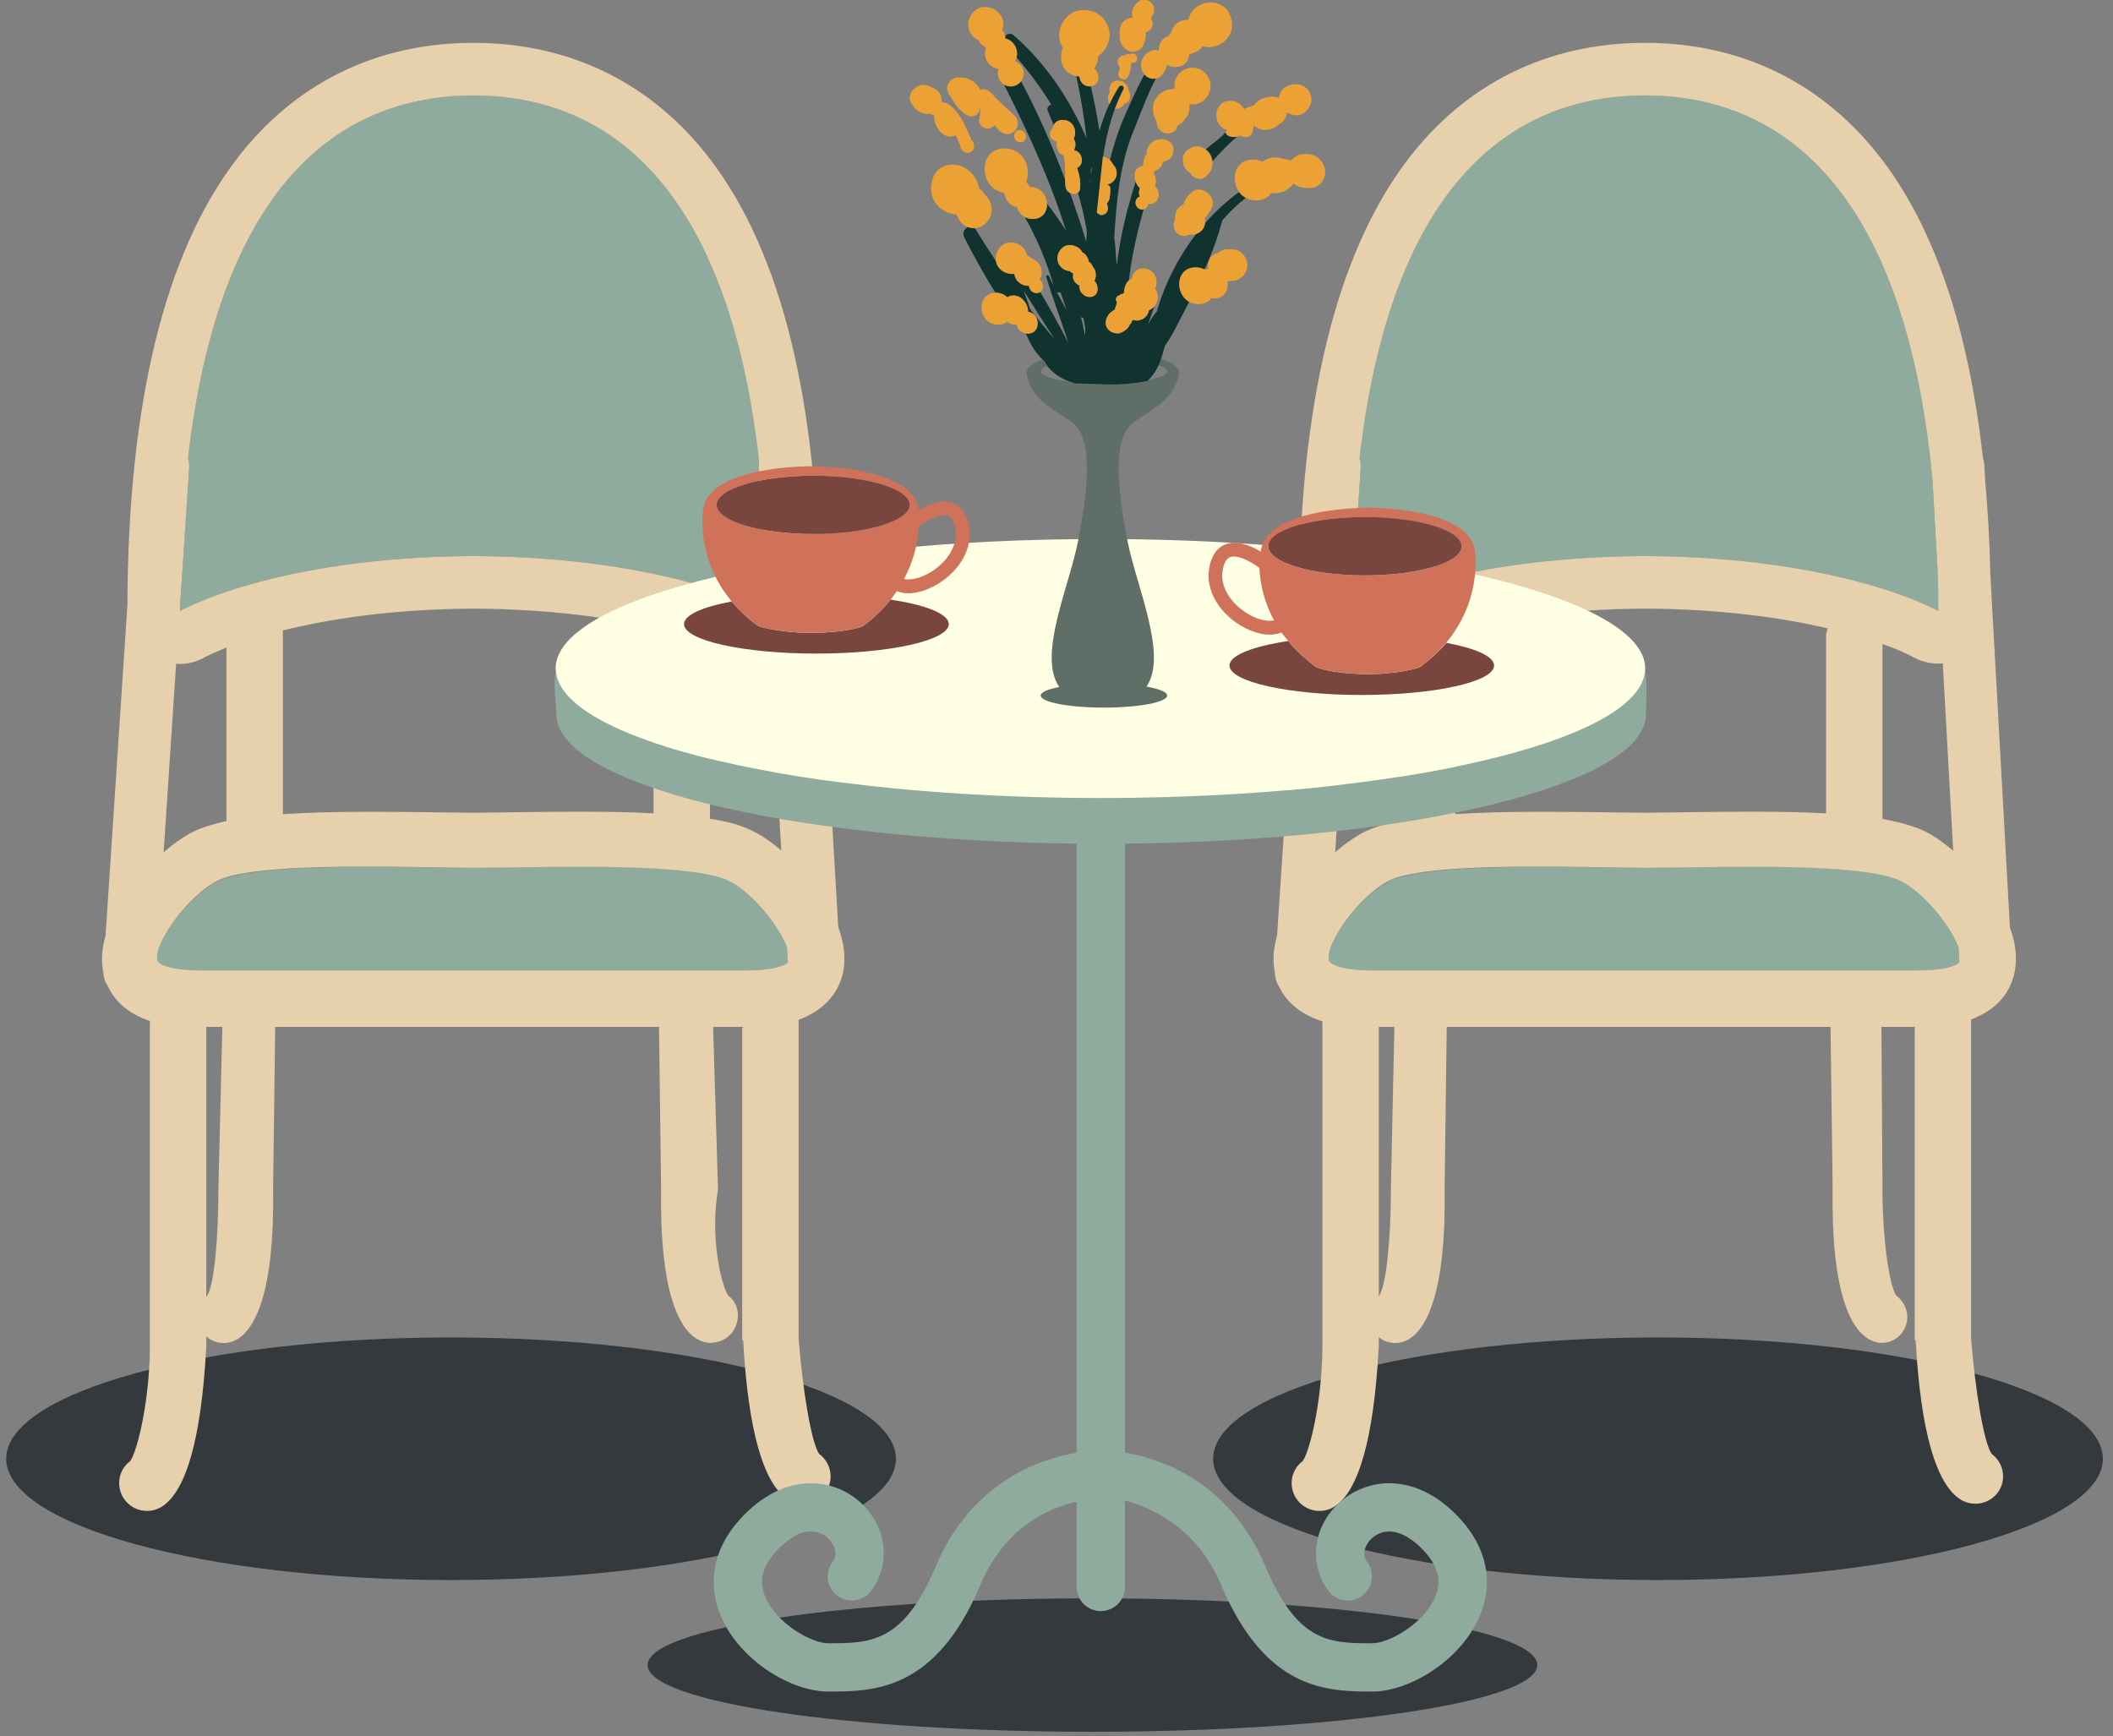 <?xml version="1.0" encoding="UTF-8" standalone="no"?>
<!-- Created with Inkscape (http://www.inkscape.org/) -->

<svg
   xmlns:dc="http://purl.org/dc/elements/1.1/"
   xmlns:cc="http://creativecommons.org/ns#"
   xmlns:rdf="http://www.w3.org/1999/02/22-rdf-syntax-ns#"
   xmlns:svg="http://www.w3.org/2000/svg"
   xmlns="http://www.w3.org/2000/svg"
   xmlns:sodipodi="http://sodipodi.sourceforge.net/DTD/sodipodi-0.dtd"
   xmlns:inkscape="http://www.inkscape.org/namespaces/inkscape"
   width="185mm"
   height="152mm"
   viewBox="0 0 655.512 538.582"
   id="svg10584"
   version="1.1"
   inkscape:version="0.91 r"
   sodipodi:docname="obj-zone-static.svg">
  <rect x="0" y="0" width="655.512" height="538.582" fill="#808080" stroke="none"/>
  <defs
     id="defs10586" />
  <sodipodi:namedview
     id="base"
     pagecolor="#ffffff"
     bordercolor="#666666"
     borderopacity="1.0"
     inkscape:pageopacity="0.0"
     inkscape:pageshadow="2"
     inkscape:zoom="0.7"
     inkscape:cx="556.32864"
     inkscape:cy="427.49087"
     inkscape:document-units="px"
     inkscape:current-layer="layer1"
     showgrid="false"
     inkscape:showpageshadow="false"
     inkscape:window-width="1366"
     inkscape:window-height="744"
     inkscape:window-x="0"
     inkscape:window-y="24"
     inkscape:window-maximized="1" />
  <g
     inkscape:label="Layer 1"
     inkscape:groupmode="layer"
     id="layer1"
     transform="translate(0,-513.78)">
    <path
       d="m 277.932,966.335 c 0,20.784 -61.785,37.631 -138.005,37.631 -76.219,0 -138.004,-16.847 -138.004,-37.631 0,-20.784 61.785,-37.631 138.004,-37.631 76.22,0 138.005,16.848 138.005,37.631"
       style="fill:#34393e;fill-opacity:1;fill-rule:nonzero;stroke:none"
       id="path5096"
       inkscape:connector-curvature="0" />
    <path
       d="m 652.363,966.335 c 0,20.784 -61.785,37.631 -138.005,37.631 -76.219,0 -138.004,-16.847 -138.004,-37.631 0,-20.784 61.785,-37.631 138.004,-37.631 76.22,0 138.005,16.848 138.005,37.631"
       style="fill:#34393e;fill-opacity:1;fill-rule:nonzero;stroke:none"
       id="path5100"
       inkscape:connector-curvature="0" />
    <path
       d="m 476.915,1030.337 c 0,11.431 -61.785,20.7 -138.005,20.7 -76.219,0 -138.004,-9.269 -138.004,-20.7 0,-11.434 61.785,-20.7 138.004,-20.7 76.22,0 138.005,9.266 138.005,20.7"
       style="fill:#34393e;fill-opacity:1;fill-rule:nonzero;stroke:none"
       id="path5104"
       inkscape:connector-curvature="0" />
    <path
       d="m 58.689,658.848 -2.873,43.453 c 0,0.352 -0.008,0.698 -0.008,1.052 0,0 29.099,-16.719 91.04,-17.069 61.94,0.35 91.039,17.069 91.039,17.069 0,-0.821 -0.011,-1.619 -0.015,-2.431 l -2.473,-42.133 c -0.035,-0.608 0.009,-1.201 0.101,-1.778 -10.469,-93.566 -53.459,-113.635 -88.653,-113.635 -35.055,0 -77.843,19.914 -88.526,112.531 0.286,0.927 0.432,1.914 0.366,2.94"
       style="fill:#8fab9d;fill-opacity:1;fill-rule:nonzero;stroke:none"
       id="path5108"
       inkscape:connector-curvature="0" />
    <path
       d="m 244.434,812.339 -0.305,-4.989 c -2.57,-6.699 -10.734,-16.834 -18.082,-20.44 -8.765,-4.304 -36.883,-4.254 -46.123,-4.254 -7.053,0 -14.169,0.125 -21.051,0.219 -4.133,0.056 -8.146,0.122 -11.954,0.155 -3.692,-0.03 -7.429,-0.071 -11.273,-0.121 -6.674,-0.086 -13.682,-0.172 -20.628,-0.172 -9.505,0 -38.436,10e-4 -47.368,4.388 -9.326,4.577 -20.018,19.42 -18.835,24.514 0.339,1.461 4.426,3.228 14.29,3.228 l 167.485,0 c 8.335,0 12.534,-1.155 13.842,-2.526"
       style="fill:#8fab9d;fill-opacity:1;fill-rule:nonzero;stroke:none"
       id="path5112"
       inkscape:connector-curvature="0" />
    <path
       d="m 67.749,882.871 c 0,14.242 -1.198,29.343 -3.462,32.836 -0.203,0.147 -0.287,0.328 -0.287,0.491 l 0,-83.832 4.98,0 -1.23,50.269 0,0.236 z m -12.019,-163.105 c 2.81,0 5.541,-0.74 8.07,-2.236 0.376,-0.199 2.699,-1.316 6.449,-2.85 l 0,53.795 c -3.75,0.874 -7.508,1.958 -10.211,3.285 -2.817,1.384 -6.019,3.606 -9.274,6.404 l 3.882,-58.468 c 0.356,0.024 0.729,0.07 1.084,0.07 M 220.249,713.485 c 6.25,2.246 9.47,3.958 9.555,4.008 2.516,1.446 5.301,2.169 8.105,2.169 0.361,0 0.71,-0.045 1.07,-0.071 l 3.397,58.013 c -3.078,-2.591 -6.075,-4.647 -8.741,-5.955 -3.349,-1.645 -7.136,-2.914 -13.386,-3.857 l 0,-54.305 z m -40.474,52.106 c -7.169,0 -14.273,0.099 -21.211,0.194 -4.101,0.055 -8.045,0.11 -11.682,0.141 -3.527,-0.03 -7.218,-0.075 -11.033,-0.125 -6.747,-0.089 -13.697,-0.177 -20.719,-0.177 -10.936,0 -19.881,0.237 -27.381,0.745 l 0,-57 c 13.75,-3.41 33.258,-6.621 59.221,-6.776 24.276,0.145 42.818,2.935 56.304,6.064 -0.186,0.701 -0.525,1.425 -0.525,2.184 l 0,55.264 c -6.25,-0.346 -14.051,-0.512 -22.974,-0.512 m -32.925,-222.215 c 35.193,0 78.183,20.069 88.651,113.635 -0.092,0.576 -0.136,1.17 -0.1,1.778 l 2.471,42.133 c 0.004,0.812 0.015,1.611 0.015,2.433 0,0 -29.099,-16.72 -91.037,-17.07 -61.943,0.35 -91.041,17.07 -91.041,17.07 0,-0.355 0.007,-0.7 0.007,-1.054 l 2.873,-43.453 c 0.066,-1.026 -0.08,-2.013 -0.365,-2.94 10.682,-92.617 53.471,-112.531 88.526,-112.531 M 63.106,814.866 c -9.865,0 -13.951,-1.766 -14.29,-3.226 -1.183,-5.095 9.509,-20.14 18.834,-24.718 8.932,-4.386 37.864,-4.285 47.369,-4.285 6.945,0 13.954,0.141 20.626,0.228 3.845,0.05 7.581,0.124 11.274,0.152 3.806,-0.031 7.82,-0.072 11.954,-0.129 6.883,-0.095 13.999,-0.186 21.051,-0.186 9.239,0 37.358,0.002 46.123,4.308 7.349,3.606 15.512,13.844 18.082,20.543 l 0.305,4.786 c -1.309,1.37 -5.509,2.527 -13.844,2.527 l -167.484,0 z m 198.334,1.028 c 1.079,-4.64 0.434,-9.601 -1.391,-14.484 l -5.92,-101.379 c -0.395,-61.75 -11.684,-107.732 -33.649,-136.626 -18.071,-23.771 -43.531,-36.337 -73.638,-36.337 -30.108,0 -55.57,12.566 -73.643,36.337 -22.148,29.131 -33.465,75.62 -33.68,138.142 l -6.775,102.486 c -1.129,3.908 -1.458,7.819 -0.67,11.531 0.072,1.561 0.581,3.009 1.425,4.23 1.994,4.216 5.74,8.345 13.185,10.784 0,0.026 -0.186,0.052 -0.186,0.079 l 0,100.769 c 0,15.635 -3.604,31.997 -6.107,35.644 -3.534,2.594 -4.475,7.504 -2.164,11.325 1.609,2.66 4.479,4.131 7.376,4.131 1.509,0 3.059,-0.399 4.444,-1.238 7.679,-4.645 12.376,-21.183 13.914,-49.155 0.009,-0.156 0.037,-0.312 0.037,-0.47 l 0,-3.333 c 1.25,1.365 3.453,2.109 5.45,2.109 1.438,0 2.885,-0.414 4.205,-1.212 5.336,-3.228 11.582,-14.17 11.072,-46.779 l 0.651,-50.083 119.065,0 0.656,50.149 c -0.507,32.609 5.742,43.41 11.079,46.639 1.32,0.797 2.775,1.232 4.213,1.232 2.76,0 5.678,-1.375 7.209,-3.908 2.206,-3.646 1.667,-8.318 -1.71,-10.785 -2.264,-3.494 -5.64,-18.58 -3.14,-32.822 l 0,-0.236 -1.512,-50.269 9.354,0 c 0.095,0 -0.341,0.425 -0.341,0.425 l 0,96.544 c 0,0.156 0.31,0.312 0.319,0.468 1.538,28.034 6.362,44.606 14.039,49.251 1.385,0.838 2.989,1.236 4.497,1.236 2.896,0 5.761,-1.47 7.37,-4.131 2.311,-3.819 1.189,-8.727 -2.342,-11.32 -2.505,-3.656 -5.133,-20.064 -6.383,-35.742 l 0,-98.925 c 8.75,-3.285 12.492,-9.109 13.691,-14.277"
       style="fill:#e7d0ac;fill-opacity:1;fill-rule:nonzero;stroke:none"
       id="path5116"
       inkscape:connector-curvature="0" />
    <path
       d="m 422.127,658.848 -2.871,43.428 c 0,0.361 -0.006,0.714 -0.006,1.077 0,0 29.098,-16.719 91.037,-17.069 61.94,0.35 91.039,17.069 91.039,17.069 0,-3.542 -0.044,-6.995 -0.114,-10.389 l -1.69,-30.354 c -9.355,-98.372 -53.347,-119.234 -89.235,-119.234 -35.053,0 -77.843,19.916 -88.524,112.537 0.284,0.926 0.43,1.91 0.364,2.934"
       style="fill:#8fab9d;fill-opacity:1;fill-rule:nonzero;stroke:none"
       id="path5120"
       inkscape:connector-curvature="0" />
    <path
       d="m 607.884,812.327 -0.284,-4.895 c -2.536,-6.696 -10.739,-16.9 -18.116,-20.521 -8.762,-4.304 -36.883,-4.253 -46.123,-4.253 -7.05,0 -14.169,0.124 -21.051,0.217 -4.133,0.056 -8.146,0.124 -11.954,0.155 -3.692,-0.029 -7.426,-0.071 -11.27,-0.121 -6.676,-0.086 -13.682,-0.172 -20.628,-0.172 -9.508,0 -38.438,0.003 -47.366,4.388 -9.328,4.577 -20.021,19.419 -18.839,24.512 0.341,1.46 4.426,3.229 14.293,3.229 l 167.482,0 c 8.36,0 12.557,-1.164 13.855,-2.539"
       style="fill:#8fab9d;fill-opacity:1;fill-rule:nonzero;stroke:none"
       id="path5124"
       inkscape:connector-curvature="0" />
    <path
       d="m 431.499,882.871 c 0,14.242 -1.344,29.343 -3.609,32.836 -0.149,0.109 -0.141,0.242 -0.141,0.359 l 0,-83.7 4.827,0 -1.077,50.269 0,0.236 z m -12.329,-163.105 c 2.811,0 5.551,-0.74 8.079,-2.236 0.385,-0.205 3,-1.371 6.75,-2.965 l 0,53.846 c -3.75,0.881 -7.744,1.99 -10.512,3.349 -2.816,1.384 -6.022,3.606 -9.277,6.404 l 3.881,-58.468 c 0.355,0.024 0.725,0.07 1.08,0.07 m 164.829,-6.175 c 6.25,2.192 9.168,3.854 9.252,3.901 2.516,1.446 5.296,2.169 8.1,2.169 0.458,0 0.9,-0.05 1.356,-0.09 l 3.231,58.135 c -3.119,-2.639 -6.155,-4.732 -8.854,-6.059 -3.294,-1.617 -8.086,-2.874 -13.086,-3.814 l 0,-54.242 z m -40.776,52 c -7.168,0 -14.276,0.099 -21.216,0.194 -4.101,0.055 -8.049,0.11 -11.685,0.141 -3.526,-0.03 -7.216,-0.075 -11.034,-0.125 -6.744,-0.089 -13.689,-0.177 -20.707,-0.177 -10.799,0 -19.581,0.234 -27.081,0.726 l 0,-57.056 c 13.75,-3.381 33.145,-6.549 58.919,-6.701 24.436,0.145 43.076,2.974 56.583,6.126 -0.176,0.681 -0.501,1.386 -0.501,2.121 l 0,55.276 c -6.25,-0.355 -14.224,-0.525 -23.276,-0.525 m -32.935,-222.215 c 35.886,0 79.88,20.861 89.235,119.235 l 1.69,30.354 c 0.069,3.393 0.113,6.845 0.113,10.389 0,0 -29.098,-16.72 -91.037,-17.07 -61.94,0.35 -91.037,17.07 -91.037,17.07 0,-0.364 0.006,-0.718 0.006,-1.079 l 2.871,-43.428 c 0.066,-1.024 -0.08,-2.007 -0.364,-2.934 10.681,-92.621 53.471,-112.537 88.524,-112.537 M 426.546,814.866 c -9.866,0 -13.951,-1.768 -14.291,-3.229 -1.183,-5.095 9.511,-20.137 18.839,-24.715 8.928,-4.386 37.859,-4.285 47.365,-4.285 6.946,0 13.951,0.141 20.628,0.228 3.845,0.05 7.579,0.124 11.27,0.152 3.808,-0.031 7.821,-0.072 11.954,-0.129 6.884,-0.095 14.001,-0.186 21.051,-0.186 9.24,0 37.36,0.002 46.124,4.308 7.378,3.621 15.579,13.928 18.115,20.625 l 0.284,4.691 c -1.298,1.375 -5.495,2.54 -13.855,2.54 l -167.482,0 z m 198.341,1.028 c 1.067,-4.599 0.439,-9.511 -1.35,-14.352 l -6.055,-109.206 c -0.223,-10.275 -0.772,-20.056 -1.625,-29.409 l -0.276,-5.069 c -0.041,-0.75 -0.211,-1.456 -0.439,-2.135 -4.447,-39.852 -14.871,-70.822 -31.211,-92.317 -18.071,-23.771 -43.538,-36.337 -73.644,-36.337 -30.105,0 -55.571,12.566 -73.645,36.337 -22.142,29.128 -33.46,75.607 -33.68,138.115 l -6.776,102.507 c -1.127,3.91 -1.459,7.821 -0.67,11.536 0.072,1.56 0.409,3.009 1.255,4.231 2.016,4.269 5.978,8.443 13.477,10.866 l 0,100.765 c 0,15.635 -3.611,31.997 -6.116,35.646 -3.531,2.592 -4.476,7.501 -2.165,11.322 1.609,2.66 4.478,4.131 7.374,4.131 1.509,0 3.058,-0.399 4.442,-1.238 7.676,-4.645 12.381,-21.183 13.92,-49.155 0.007,-0.156 0.045,-0.312 0.045,-0.47 l 0,-3.086 c 1.25,1.204 3.277,1.863 5.147,1.863 1.438,0 2.88,-0.414 4.201,-1.212 5.336,-3.228 11.58,-14.17 11.07,-46.779 l 0.649,-50.083 119.067,0 0.656,50.149 c -0.507,32.609 5.741,43.41 11.076,46.639 1.32,0.797 2.775,1.232 4.213,1.232 2.76,0 5.213,-1.375 6.746,-3.908 2.205,-3.646 1.034,-8.315 -2.342,-10.785 -2.263,-3.494 -4.234,-18.58 -4.234,-32.822 l 0,-0.236 -0.321,-50.269 10.351,0 c 0.196,0 -0.03,0.419 -0.03,0.416 l 0,96.552 c 0,0.156 0.301,0.312 0.31,0.468 1.538,28.034 6.359,44.606 14.035,49.251 1.385,0.838 2.987,1.236 4.496,1.236 2.895,0 5.76,-1.47 7.369,-4.131 2.31,-3.819 1.195,-8.727 -2.336,-11.32 -2.505,-3.656 -5.124,-20.064 -6.374,-35.742 l 0,-99.04 c 8.75,-3.305 12.201,-9.053 13.389,-14.162"
       style="fill:#e7d0ac;fill-opacity:1;fill-rule:nonzero;stroke:none"
       id="path5128"
       inkscape:connector-curvature="0" />
    <path
       d="m 510.363,721.5 c -0.719,22.047 -76.084,39.869 -168.979,39.869 -92.474,0 -167.554,-17.657 -168.949,-39.569 -0.911,4.894 0.154,10.609 0.154,13.565 0,21.57 71.41,39.167 161.41,40.139 l 0,185.67 0,3.283 c -11.25,1.886 -32.625,8.97 -43.742,35.358 -10.012,23.765 -20.359,23.765 -33.319,23.765 -5.179,0 -15.869,-6.055 -19.391,-14.099 -2.206,-5.04 -1.176,-9.645 3.299,-14.493 5.678,-6.15 11.544,-7.75 15.731,-4.265 1.834,1.528 3.797,4.82 1.696,7.62 -2.482,3.31 -1.815,8.003 1.492,10.485 3.309,2.482 8.002,1.808 10.482,-1.496 6.503,-8.669 4.739,-20.756 -4.1,-28.117 -8.764,-7.3 -23.399,-8.398 -36.336,5.615 -8.512,9.223 -10.656,20.11 -6.039,30.657 6.043,13.801 21.971,23.07 33.055,23.07 13.985,0 33.358,0 47.231,-32.928 7.622,-18.099 21.19,-24.025 29.94,-25.952 l 0,26.429 c 0,4.135 3.365,7.489 7.5,7.489 4.135,0 7.5,-3.354 7.5,-7.489 l 0,-26.823 c 7.5,1.991 22.165,7.992 29.799,26.113 13.87,32.93 32.998,33.161 47.049,33.161 11.11,0 27.014,-9.285 33.065,-23.105 4.612,-10.537 2.442,-21.412 -6.06,-30.622 -12.979,-14.065 -27.726,-12.922 -36.562,-5.559 -8.842,7.365 -10.634,19.427 -4.159,28.061 2.48,3.306 7.171,3.982 10.481,1.496 3.308,-2.482 3.976,-7.175 1.494,-10.485 -2.066,-2.754 -0.084,-6.032 1.755,-7.564 4.275,-3.564 10.244,-1.985 15.959,4.209 4.465,4.835 5.518,9.429 3.315,14.456 -3.531,8.066 -14.204,14.135 -19.402,14.135 -13.046,0 -23.121,0 -33.13,-23.762 -11.139,-26.441 -32.352,-33.501 -43.602,-35.371 l 0,-3.271 0,-185.665 c 90,-0.892 161.627,-18.52 161.627,-40.144 0,-3.53 0.479,-8.709 -0.264,-13.865"
       style="fill:#8fab9d;fill-opacity:1;fill-rule:nonzero;stroke:none"
       id="path5136"
       inkscape:connector-curvature="0" />
    <path
       d="m 341.385,761.369 c 92.895,0 168.26,-17.821 168.979,-39.869 0.004,-0.105 0.034,-0.21 0.034,-0.315 0,-2.107 -0.69,-4.175 -2.002,-6.192 -2.014,-3.096 -5.548,-6.074 -10.359,-8.894 -25.095,-14.716 -85.756,-25.099 -156.651,-25.099 -93.345,0 -169.014,17.992 -169.014,40.185 0,0.206 0.051,0.409 0.064,0.615 1.396,21.911 76.476,39.569 168.95,39.569"
       style="fill:#ffffe4;fill-opacity:1;fill-rule:nonzero;stroke:none"
       id="path5140"
       inkscape:connector-curvature="0" />
    <path
       d="m 267.747,707.988 c 0,0 -3.749,1.897 -14.999,2.116 l 0,0.022 c -1.25,0 -0.853,-0.007 -1.191,-0.011 -0.376,0.004 -1.309,0.011 -1.309,0.011 l 0,-0.026 c -10,-0.242 -15.043,-2.112 -15.043,-2.112 -3.195,-2.33 -5.93,-4.896 -8.193,-7.614 -9.035,1.677 -14.806,4.201 -14.806,7.026 0,5.05 18.381,9.146 41.064,9.146 22.684,0 41.069,-4.096 41.069,-9.146 0,-3.163 -7.089,-5.95 -18.046,-7.593 -2.38,2.929 -5.133,5.688 -8.546,8.18"
       style="fill:#78463f;fill-opacity:1;fill-rule:nonzero;stroke:none"
       id="path5144"
       inkscape:connector-curvature="0" />
    <path
       d="m 282.211,670.413 c 0,-5 -13.412,-9.051 -29.955,-9.051 -16.544,0 -29.954,4.051 -29.954,9.051 0,4.996 13.41,9.047 29.954,9.047 16.543,0 29.955,-4.051 29.955,-9.047"
       style="fill:#78463f;fill-opacity:1;fill-rule:nonzero;stroke:none"
       id="path5148"
       inkscape:connector-curvature="0" />
    <path
       d="m 222.302,670.413 c 0,-5 13.41,-9.051 29.955,-9.051 16.541,0 29.954,4.051 29.954,9.051 0,4.996 -13.412,9.047 -29.954,9.047 -16.545,0 -29.955,-4.051 -29.955,-9.047 m 71.812,3.401 c 1.151,0.466 1.925,1.881 2.299,4.202 1.001,6.205 -4.424,12.088 -10.036,14.471 -1.84,0.784 -4.136,1.298 -5.928,0.926 2.816,-5.239 4.284,-10.796 4.53,-16.275 3.774,-2.804 7.28,-4.082 9.135,-3.325 m -12.359,24.021 c 1.933,0 4.072,-0.464 6.295,-1.409 7.286,-3.095 13.95,-10.646 12.588,-19.091 -0.629,-3.901 -2.283,-6.419 -4.915,-7.486 -3.513,-1.423 -7.466,0.305 -10.627,2.228 -1.298,-11.453 -23.596,-13.43 -32.346,-13.636 l 0,-0.021 c -1.25,0 -0.824,0.002 -1.136,0.006 -0.316,-0.004 -0.738,-0.006 -1.016,-0.006 l -0.068,0.021 c -9.539,0.209 -31.475,2.212 -32.476,13.886 -0.81,9.46 1.855,19.53 8.943,28.047 2.263,2.719 5.022,5.284 8.217,7.614 0,0 5.036,1.87 15.036,2.112 l 0,0.026 c 0,0 0.932,-0.007 1.308,-0.011 0.339,0.004 -0.058,0.011 1.192,0.011 l 0,-0.022 c 11.25,-0.219 14.998,-2.116 14.998,-2.116 3.415,-2.493 6.165,-5.251 8.545,-8.18 0.704,-0.868 1.291,-1.754 1.909,-2.647 1.089,0.427 2.232,0.675 3.555,0.675"
       style="fill:#d0715a;fill-opacity:1;fill-rule:nonzero;stroke:none"
       id="path5152"
       inkscape:connector-curvature="0" />
    <path
       d="m 448.701,713.211 c -2.263,2.719 -5.122,5.285 -8.318,7.614 0,0 -5.135,1.87 -15.135,2.112 l 0,0.028 c 0,0 -0.307,-0.009 -0.684,-0.013 -0.338,0.004 -0.566,0.013 -0.566,0.013 l 0,-0.022 c -11.25,-0.22 -15.531,-2.118 -15.531,-2.118 -3.415,-2.493 -6.431,-5.25 -8.811,-8.18 -10.956,1.643 -18.239,4.43 -18.239,7.594 0,5.05 18.352,9.145 41.036,9.145 22.684,0 41.055,-4.095 41.055,-9.145 0,-2.825 -5.772,-5.35 -14.807,-7.027"
       style="fill:#78463f;fill-opacity:1;fill-rule:nonzero;stroke:none"
       id="path5156"
       inkscape:connector-curvature="0" />
    <path
       d="m 389.304,705.326 c -5.612,-2.385 -11.036,-8.266 -10.035,-14.473 0.374,-2.321 1.146,-3.735 2.297,-4.201 1.856,-0.756 5.361,0.519 9.135,3.324 0.247,5.479 1.714,11.036 4.53,16.273 -1.79,0.375 -4.082,-0.14 -5.928,-0.922 m 34.121,-31.128 c 16.544,0 29.954,4.051 29.954,9.053 0,4.995 -13.41,9.047 -29.954,9.047 -16.543,0 -29.955,-4.053 -29.955,-9.047 0,-5.001 13.412,-9.053 29.955,-9.053 m -14.957,46.626 c 0,0 4.281,1.897 15.531,2.118 l 0,0.022 c 0,0 0.228,-0.009 0.566,-0.013 0.376,0.004 0.684,0.013 0.684,0.013 l 0,-0.028 c 10,-0.241 15.135,-2.112 15.135,-2.112 3.195,-2.329 5.975,-4.895 8.239,-7.614 7.088,-8.516 9.807,-18.587 8.996,-28.046 -1.001,-11.674 -22.886,-13.678 -32.425,-13.886 l 0.004,-0.021 c -0.279,0 -0.285,0.002 -0.601,0.006 -0.312,-0.004 -0.598,-0.006 -0.598,-0.006 l 0,0.021 c -10,0.206 -31.575,2.183 -32.879,13.629 -3.13,-1.905 -7.49,-3.656 -11.019,-2.221 -2.632,1.067 -4.357,3.586 -4.986,7.486 -1.363,8.446 5.265,15.998 12.551,19.091 2.224,0.945 4.345,1.409 6.277,1.409 1.323,0 2.519,-0.246 3.607,-0.675 0.616,0.895 1.405,1.781 2.11,2.647 2.38,2.93 5.391,5.688 8.806,8.18"
       style="fill:#d0715a;fill-opacity:1;fill-rule:nonzero;stroke:none"
       id="path5160"
       inkscape:connector-curvature="0" />
    <path
       d="m 423.425,692.298 c 16.544,0 29.955,-4.051 29.955,-9.047 0,-5 -13.411,-9.051 -29.955,-9.051 -16.543,0 -29.955,4.051 -29.955,9.051 0,4.996 13.412,9.047 29.955,9.047"
       style="fill:#78463f;fill-opacity:1;fill-rule:nonzero;stroke:none"
       id="path5164"
       inkscape:connector-curvature="0" />
    <path
       d="m 362.089,629.002 c 0,1.039 -2.219,1.979 -5.799,2.656 -0.089,0.086 -0.172,0.203 -0.263,0.284 -5.629,1.125 -9.921,1.27 -15.357,1.015 -2.37,-0.113 -4.71,-0.206 -7.054,-0.205 -0.644,-0.182 -1.271,-0.39 -1.885,-0.62 -5.339,-0.669 -8.867,-1.82 -8.867,-3.13 0,-0.6 0.756,-1.164 2.069,-1.667 -0.307,-0.424 -0.562,-0.859 -0.73,-1.308 -0.274,-0.214 -0.491,-0.479 -0.744,-0.711 -3.208,1.058 -5.383,2.62 -4.875,4.934 1.605,7.309 7.221,9.982 13.64,14.262 6.419,4.279 6.018,17.685 2.274,36.925 -2.8,14.387 -12.7,35.659 -5.884,45.477 -3.553,0.676 -5.75,1.615 -5.75,2.649 0,2.066 8.78,3.744 19.611,3.744 10.831,0 19.614,-1.677 19.614,-3.744 0,-1.095 -2.474,-2.076 -6.394,-2.763 6.668,-9.864 -3.164,-31.027 -5.952,-45.364 -3.745,-19.24 -4.146,-32.646 2.272,-36.925 6.419,-4.28 12.036,-6.954 13.64,-14.262 0.537,-2.449 -1.934,-4.056 -5.452,-5.114 -0.214,0.677 -0.469,1.34 -0.774,1.99 1.683,0.551 2.66,1.191 2.66,1.876"
       style="fill:#5f6e66;fill-opacity:1;fill-rule:nonzero;stroke:none"
       id="path5168"
       inkscape:connector-curvature="0" />
    <path
       d="m 319.579,609.702 c -0.639,-1.948 -1.289,-3.874 -2.001,-5.735 -0.013,-0.034 -0.025,-0.066 -0.037,-0.099 3.167,5.06 6.317,10.137 9.636,15.124 -2.645,-3.03 -5.161,-6.131 -7.598,-9.29 m 17.113,5.896 c -0.037,0.781 -0.062,1.565 -0.079,2.344 -0.357,-1.955 -0.78,-3.889 -1.25,-5.807 0.224,0.134 0.46,0.219 0.709,0.246 0.234,1.061 0.446,2.131 0.62,3.217 m -8.65,-21.417 c -0.161,-2.091 1.538,-4.375 3.761,-4.375 1.69,0 3.23,0.826 3.953,2.249 1.154,0.589 1.839,1.74 2.022,2.935 0.372,0.199 0.699,0.491 0.92,0.93 0.084,0.171 0.581,0.834 0.054,0.299 0.782,0.795 1.145,1.629 1.204,2.74 0.037,0.672 -0.121,1.314 -0.411,1.877 0.265,0.329 0.497,0.694 0.698,1.147 0.037,0.084 0.04,0.168 0.068,0.253 0.611,1.607 -0.07,3.678 -2.259,3.678 -0.811,0 -1.449,-0.294 -1.925,-0.735 -0.886,-0.613 -1.385,-1.739 -1.222,-2.785 -1.153,-0.539 -2.1,-1.611 -2.03,-2.902 0.016,-0.305 0.029,-0.594 0.05,-0.88 -0.391,-0.181 -0.739,-0.42 -1.029,-0.71 -2.001,-0.205 -3.69,-1.567 -3.853,-3.72 m -0.159,10.231 c 0.34,0.16 0.744,0.156 1.116,0.036 0.639,1.819 1.252,3.646 1.837,5.486 -0.988,-1.86 -1.992,-3.699 -2.954,-5.522 m 10.454,-35.388 c -0.052,0.468 -0.1,0.938 -0.149,1.407 -0.074,-0.468 -0.016,-0.946 0.149,-1.407 m 0.445,-3.578 c -0.115,0.814 -0.223,1.625 -0.32,2.442 -0.161,-0.834 -0.048,-1.677 0.32,-2.442 m 45.635,7.902 c -3.825,2.739 -7.38,6.018 -10.58,9.679 -0.236,1.509 -1.137,2.819 -2.744,3.328 -5.57,7.226 -9.816,15.599 -12.188,24.034 -1.131,1.189 -1.984,2.614 -2.765,4.216 0.623,-1.961 1.285,-3.911 2.016,-5.846 -0.449,0.544 -1.021,0.984 -1.72,1.232 -0.287,1.913 -2.145,3.521 -4.289,3.179 -0.224,-0.035 -0.429,-0.096 -0.635,-0.151 -0.077,0.039 -0.17,0.059 -0.254,0.09 -0.059,0.186 -0.087,0.366 -0.166,0.554 -0.126,0.305 -0.341,0.56 -0.584,0.787 -0.256,0.686 -0.698,1.306 -1.356,1.741 -0.204,0.135 -0.415,0.271 -0.63,0.403 -0.261,0.201 -0.578,0.349 -0.932,0.45 -0.301,0.105 -0.606,0.18 -0.936,0.169 -1.789,-0.062 -3.54,-1.13 -3.623,-3.115 -0.034,-0.784 0.134,-1.412 0.455,-2.031 0.011,-0.022 0.025,-0.041 0.037,-0.065 0.087,-0.161 0.176,-0.321 0.285,-0.484 0.476,-0.724 1.295,-1.294 2.034,-1.666 0.096,-0.756 0.656,-1.521 0.656,-2.297 l 0,-0.049 c 0,-0.231 -0.309,-0.464 -0.305,-0.698 0.013,-0.749 0.339,-1.226 0.916,-1.315 0.471,-0.352 0.94,-0.601 1.512,-0.647 0.109,-0.787 0.206,-1.559 0.436,-2.275 0.221,-0.699 0.629,-1.304 1.143,-1.766 0.896,-7.468 2.529,-14.822 4.599,-22.09 -0.131,0.025 -0.247,0.076 -0.401,0.076 -2.42,0 -2.842,-3.429 -0.826,-3.96 -0.315,-0.885 -0.333,-1.866 0.069,-2.658 -0.619,-0.566 -1.049,-1.256 -1.316,-2.019 -2.729,8.49 -4.854,17.161 -5.839,25.911 -0.058,-0.484 -0.113,-0.968 -0.171,-1.451 -0.271,-2.299 -0.165,-4.595 -0.651,-6.886 0.672,-11.504 1.708,-23.081 6.114,-33.675 1.901,-4.571 3.985,-10.537 6.808,-15.902 -1.289,0.246 -2.708,-0.23 -3.546,-1.275 -2.261,4.085 -4.112,8.363 -5.753,12.019 -2.16,4.82 -3.796,9.816 -5.06,14.91 0.485,0.282 0.911,0.666 1.216,1.17 0.016,0.028 0.034,0.055 0.05,0.083 0.777,0.762 1.077,2.101 0.89,3.094 -0.239,1.27 -1.157,2.324 -2.374,2.75 -0.171,0.06 -0.343,0.056 -0.516,0.094 0.545,0.241 0.978,0.736 0.976,1.36 -0.006,1.011 -0.068,1.95 -0.247,2.946 -0.116,0.634 -0.446,1.221 -0.875,1.689 -0.002,0.002 -0.016,0.013 -0.021,0.016 0.833,1.421 0.354,3.58 -1.738,3.58 -0.522,0 -0.96,-0.599 -1.321,-0.826 0.604,-5.702 1.07,-9.894 1.895,-17.394 l 0.117,0 c -0.019,0 -0.037,0.149 -0.055,-0.004 0.777,-5.141 1.881,-10 3.708,-15.011 0.746,-2.051 1.613,-3.978 2.63,-6.005 0.485,-0.965 -0.921,-1.53 -1.472,-0.662 -1.117,1.756 -2.09,3.596 -2.955,5.444 -1.242,2.663 -2.235,5.429 -3.044,8.236 -0.73,-4.652 -1.62,-9.268 -2.69,-13.841 -0.114,0.013 -0.206,0.058 -0.33,0.058 -1.985,0 -3.086,-1.558 -3.181,-3.099 -0.345,-0.005 -0.688,-0.04 -1.026,-0.102 1.46,6.39 2.458,12.816 3.214,19.267 -5.226,-12.069 -12.366,-22.906 -22.514,-31.851 -1.008,-0.89 -2.136,-0.554 -2.768,0.225 0.031,0.185 0.059,0.369 0.092,0.544 0.009,0.052 0,0.102 0.004,0.152 0.693,0.176 1.356,0.481 1.952,1.005 1.295,1.143 1.911,2.93 1.594,4.629 -0.016,0.087 -0.062,0.152 -0.084,0.236 3.998,4.58 7.595,9.473 10.769,14.624 -0.819,0.258 -1.466,1.042 -1.056,2.016 0.614,1.454 1.22,2.909 1.82,4.362 0.48,-0.931 1.399,-1.606 2.835,-1.606 3.36,0 4.605,3.703 3.342,5.846 0.649,0.902 0.736,1.945 0.324,3.05 -0.064,0.171 -0.128,0.345 -0.191,0.519 2.789,0.486 3.276,4.524 0.941,5.47 0.749,2.016 1.129,4.129 0.936,6.314 -0.056,0.637 -0.311,1.07 -0.656,1.364 1.131,3.938 2.071,7.944 2.759,12.045 -0.056,1.083 -0.115,2.16 -0.174,3.235 -1.351,-4.485 -2.819,-8.887 -4.309,-13.106 -0.249,-0.704 -0.515,-1.401 -0.769,-2.104 -0.641,-0.346 -1.18,-0.917 -1.335,-1.68 -0.094,-0.791 -0.131,-1.59 -0.152,-2.389 -3.942,-10.484 -8.445,-20.707 -13.66,-30.585 -0.892,1.173 -2.394,1.866 -3.96,1.574 -0.5,-0.094 -0.955,-0.287 -1.365,-0.546 6.166,12.158 11.934,24.54 16.571,37.34 0.966,2.667 1.84,5.34 2.675,8.018 -2.035,-3.229 -4.072,-6.089 -5.899,-8.444 0.126,2.425 -1.279,4.808 -4.416,4.808 -0.955,0 -1.779,-0.228 -2.474,-0.606 3.804,6.701 6.775,13.693 8.977,21.378 -0.514,-1.02 -1.006,-2.035 -1.459,-3.046 -0.234,-0.527 -1.025,-0.273 -0.853,0.292 2.094,6.843 4.582,13.37 6.75,20.059 -0.046,-0.034 -0.089,-0.075 -0.134,-0.109 -2.663,-5.174 -5.494,-10.28 -8.471,-15.301 -0.299,0.189 -0.651,0.324 -1.114,0.324 -1.452,0 -2.265,-1.12 -2.359,-2.246 -2.156,0.119 -4.327,-1.389 -4.565,-3.723 -0.005,-0.008 -0.009,-0.015 -0.014,-0.024 -0.175,0.025 -0.344,0.066 -0.524,0.066 -2.495,0 -4.705,-1.499 -5.171,-3.981 -2.115,-3.195 -4.191,-6.449 -6.247,-9.781 -0.121,-0.196 -0.27,-0.314 -0.414,-0.449 -0.688,0.025 -1.366,-0.115 -2.015,-0.347 -1.077,0.479 -1.87,1.817 -1.161,3.191 2.915,5.647 6.095,11.553 9.707,17.203 0.034,-0.002 0.061,-0.011 0.094,-0.011 1.518,0 2.709,0.571 3.574,1.425 0.163,-0.094 0.305,-0.206 0.485,-0.284 3.004,-1.265 5.992,1.814 5.944,4.732 3.839,0.61 4.122,6.809 -0.098,6.809 -0.214,0 -0.414,-0.02 -0.609,-0.051 1.31,3.004 2.85,5.926 5.224,8.089 0.253,0.231 0.47,0.496 0.744,0.71 0.168,0.449 0.422,0.884 0.73,1.308 0.106,0.145 0.194,0.295 0.318,0.435 1.927,2.178 4.099,3.475 6.481,4.362 0.614,0.23 1.241,0.439 1.885,0.62 2.344,-10e-4 4.684,0.092 7.054,0.205 5.436,0.256 9.729,0.111 15.357,-1.015 0.09,-0.081 0.174,-0.196 0.263,-0.284 1.2,-1.171 2.308,-2.766 3.139,-4.532 0.305,-0.65 0.56,-1.312 0.774,-1.989 0.072,-0.23 0.177,-0.456 0.237,-0.688 0.297,-1.13 0.627,-2.259 0.953,-3.391 2.449,-3.389 4.38,-7.656 6.229,-11.172 0.435,-0.828 0.864,-1.657 1.29,-2.486 -4.524,-2.495 -4.231,-10.669 2.02,-10.669 1.01,0 1.883,0.23 2.644,0.601 0.062,-0.021 0.14,-0.026 0.204,-0.046 2.144,-4.864 4.015,-9.836 5.396,-15.029 0.006,-0.028 -0.002,-0.049 0.004,-0.074 2.204,-2.596 4.633,-4.938 7.306,-7.013 -0.84,-0.458 -1.531,-1.081 -2.069,-1.821"
       style="fill:#10332f;fill-opacity:1;fill-rule:nonzero;stroke:none"
       id="path5216"
       inkscape:connector-curvature="0" />
    <path
       d="m 375.106,561.178 c 0.595,0.831 0.915,1.736 1.021,2.639 2.556,-2.79 4.846,-5.334 7.8,-7.72 -1.192,0.495 -3.679,0.045 -3.679,-1.377 l 0,-0.007 c -1.25,1.752 -4.241,3.61 -6.402,5.63 0.289,0.249 1.036,0.522 1.26,0.836"
       style="fill:#10332f;fill-opacity:1;fill-rule:nonzero;stroke:none"
       id="path5224"
       inkscape:connector-curvature="0" />
    <path
       d="m 303.782,584.309 c 0.19,-0.062 0.364,-0.156 0.544,-0.24 1.155,-0.537 2.085,-1.465 2.664,-2.587 0.547,-1.059 0.794,-2.274 0.591,-3.475 -0.244,-1.458 -0.927,-2.884 -2.004,-3.792 -0.461,-0.845 -1.099,-1.501 -1.854,-1.955 -0.242,-2.404 -1.91,-4.796 -4.072,-6.223 -3.301,-2.179 -8.648,-1.431 -10.115,2.672 -0.915,2.566 -1.031,5.049 0.335,7.484 1.086,1.934 2.965,3.197 5.039,3.844 0.627,0.195 1.262,0.278 1.897,0.3 0.36,1.024 0.87,1.969 1.701,2.809 0.501,0.505 1.129,0.831 1.791,1.07 0.647,0.231 1.326,0.371 2.014,0.346 0.501,-0.019 0.996,-0.096 1.469,-0.253"
       style="fill:#eba134;fill-opacity:1;fill-rule:nonzero;stroke:none"
       id="path5232"
       inkscape:connector-curvature="0" />
    <path
       d="m 316.777,538.961 c 0.573,-0.752 0.9,-1.694 0.823,-2.714 -0.119,-1.559 -1.195,-2.982 -2.659,-3.505 0.184,-0.349 0.309,-0.743 0.414,-1.156 0.02,-0.084 0.066,-0.149 0.083,-0.236 0.318,-1.699 -0.299,-3.486 -1.594,-4.629 -0.595,-0.524 -1.26,-0.83 -1.951,-1.005 -0.005,-0.05 0.004,-0.1 -0.005,-0.152 -0.033,-0.175 -0.06,-0.359 -0.091,-0.544 -0.054,-0.34 -0.119,-0.679 -0.27,-0.984 -0.179,-0.367 -0.371,-0.698 -0.579,-1.009 0.224,-0.671 0.357,-1.365 0.307,-2.055 -0.239,-3.125 -2.875,-5.026 -5.846,-5.026 -2.971,0 -5.24,3.053 -5.027,5.846 0.164,2.14 1.461,3.685 3.21,4.46 0.333,0.761 0.897,1.405 1.64,1.884 -0.006,-0.006 -0.01,-0.013 -0.015,-0.021 0.013,0.016 0.03,0.028 0.043,0.041 0.033,0.021 0.062,0.045 0.091,0.07 0.029,0.026 0.061,0.051 0.096,0.072 -0.043,-0.028 -0.1,-0.041 -0.128,-0.06 -0.01,-0.006 -0.069,-0.013 -0.069,-0.021 l 0,0.002 c 0,0.006 0.06,0.014 0.071,0.02 0.115,0.077 0.242,0.149 0.411,0.261 -0.134,-0.085 -0.254,-0.174 -0.384,-0.261 -0.01,-0.004 -0.014,-0.01 -0.022,-0.016 0.011,0.01 0.025,0.021 0.036,0.031 0.168,0.171 0.338,0.339 0.512,0.476 -0.039,0.104 -0.06,0.212 -0.091,0.32 -0.576,1.901 0.043,4.076 2.006,5.407 0.345,0.215 0.706,0.37 1.076,0.491 0.295,0.098 0.594,0.177 0.897,0.228 -0.074,0.203 -0.142,0.409 -0.185,0.631 -0.029,0.15 -0.026,0.3 -0.037,0.451 -0.104,1.51 0.659,2.946 1.913,3.729 0.409,0.258 0.865,0.453 1.364,0.546 1.567,0.292 3.067,-0.401 3.96,-1.574"
       style="fill:#eba134;fill-opacity:1;fill-rule:nonzero;stroke:none"
       id="path5256"
       inkscape:connector-curvature="0" />
    <path
       d="m 338.07,540.582 c 0.124,0 0.215,-0.043 0.33,-0.054 2.86,-0.291 3.078,-4.022 1.058,-5.48 0.405,-0.624 0.74,-1.314 0.97,-2.086 0.02,-0.069 0.039,-0.139 0.06,-0.207 0.131,-0.443 0.136,-0.927 0.096,-1.419 2.337,-1.559 3.842,-4.468 3.634,-7.23 -0.155,-2.02 -1.105,-3.94 -2.629,-5.281 -1.667,-1.471 -3.598,-1.934 -5.763,-1.934 -4.263,0 -7.52,4.383 -7.213,8.39 0.089,1.204 0.492,2.353 1.103,3.382 -0.451,0.892 -0.604,1.863 -0.522,2.86 -0.021,0.689 0.036,1.371 0.264,2.042 0.355,1.031 0.961,1.845 1.776,2.561 0.752,0.662 1.665,1.074 2.629,1.251 0.338,0.062 0.68,0.099 1.025,0.104 0.096,1.541 1.198,3.1 3.183,3.1"
       style="fill:#eba134;fill-opacity:1;fill-rule:nonzero;stroke:none"
       id="path5260"
       inkscape:connector-curvature="0" />
    <path
       d="m 358.585,538.15 c 0.723,-0.14 1.404,-0.491 1.897,-1.116 0.672,-0.853 1.32,-1.775 1.438,-2.869 0.046,-0.081 0.075,-0.174 0.115,-0.26 0.716,0.415 1.56,0.682 2.564,0.682 2.791,0 4.2,-1.901 4.371,-4.029 0.435,-0.037 0.853,-0.131 1.218,-0.3 0.899,-0.415 1.962,-0.789 2.562,-1.647 0.113,-0.16 0.216,-0.326 0.328,-0.489 2.516,0.79 5.405,-0.044 7.293,-2.007 2.355,-2.447 2.315,-5.795 0.748,-8.609 -1.459,-2.616 -5.103,-3.554 -7.789,-2.629 -0.305,0.104 -0.615,0.251 -0.924,0.415 -1.972,0.748 -3.251,2.618 -3.768,4.622 -0.632,0.024 -1.276,0.113 -1.92,0.261 -1.667,0.385 -3.033,2.119 -3.431,3.749 -0.346,0.307 -0.62,0.677 -0.85,1.074 -2.04,0.596 -2.99,2.445 -2.949,4.378 -1.195,-0.209 -2.458,-0.021 -3.458,0.74 -2.203,1.671 -2.731,4.197 -1.181,6.537 0.055,0.084 0.13,0.146 0.19,0.221 0.839,1.045 2.257,1.521 3.546,1.275"
       style="fill:#eba134;fill-opacity:1;fill-rule:nonzero;stroke:none"
       id="path5264"
       inkscape:connector-curvature="0" />
    <path
       d="m 362.346,555.198 c 0.149,0 0.258,-0.052 0.395,-0.066 1.534,-0.168 2.395,-1.198 2.592,-2.442 0.214,-0.105 0.439,-0.18 0.64,-0.314 1.17,-0.789 1.802,-1.766 2.507,-2.94 0.535,-0.896 0.598,-1.887 0.48,-2.871 0.043,-0.136 0.08,-0.275 0.121,-0.411 0.004,-0.013 0,-0.025 0.004,-0.037 0.434,0.069 0.861,0.096 1.259,0.066 1.941,-0.149 3.619,-1.326 4.492,-3.05 0.05,-0.095 0.098,-0.19 0.146,-0.286 1.935,-3.811 -1.271,-8.383 -5.47,-8.064 -1.972,0.151 -3.757,1.36 -4.626,3.141 -0.556,1.14 -0.64,2.229 -0.438,3.303 -0.294,0.034 -0.591,0.075 -0.879,0.17 -0.289,0.094 -0.581,0.184 -0.865,0.296 1.688,-0.67 -0.904,0.098 -1.029,0.12 -1.981,0.704 -3.88,2.958 -3.999,5.085 -0.092,1.636 0.211,3.174 1.124,4.362 -0.021,0.354 0.021,0.713 0.096,1.066 0.318,1.506 1.488,2.873 3.447,2.873"
       style="fill:#eba134;fill-opacity:1;fill-rule:nonzero;stroke:none"
       id="path5268"
       inkscape:connector-curvature="0" />
    <path
       d="m 383.928,556.096 c 0.18,-0.075 0.594,-0.169 0.754,-0.286 1.369,0.953 3.734,0.631 3.951,-1.423 0.05,-0.466 0.206,-0.932 0.256,-1.4 0.013,-0.114 0.11,-0.223 0.11,-0.33 l 0,-0.028 c 0,0.006 -0.034,0.008 -0.03,0.013 0.636,0.647 1.377,0.999 2.296,1.304 1.409,0.466 3.479,-0.075 4.721,-0.902 0.376,-0.251 0.67,-0.55 0.965,-0.853 1.406,-0.713 2.163,-2.064 2.303,-3.487 0.38,0.201 0.782,0.37 1.212,0.495 0.226,0.065 0.451,0.131 0.676,0.196 3.034,0.885 5.904,-2.225 5.686,-5.094 -0.242,-3.204 -3.408,-5.056 -6.367,-4.191 -0.217,0.065 -0.432,0.128 -0.649,0.19 -1.694,0.495 -2.866,2.138 -3.071,3.853 -0.318,-0.135 -0.651,-0.25 -1.025,-0.311 -1.321,-0.212 -2.518,0.002 -3.78,0.412 -1.291,0.415 -2.269,1.241 -3.009,2.264 -0.905,0.182 -1.735,0.466 -2.638,0.926 -0.134,0.068 -0.209,0.169 -0.318,0.253 -0.725,-1.488 -2.164,-2.641 -4.263,-2.641 -5.476,0 -5.77,7.782 -1.081,9.021 0.004,0.211 -0.38,0.421 -0.38,0.635 l 0,0.007 c 0,1.424 2.486,1.873 3.679,1.377"
       style="fill:#eba134;fill-opacity:1;fill-rule:nonzero;stroke:none"
       id="path5276"
       inkscape:connector-curvature="0" />
    <path
       d="m 405.798,561.554 c -1.91,-0.14 -3.631,0.199 -4.96,1.708 -0.114,0.128 -0.196,0.273 -0.295,0.409 -0.404,-0.231 -0.838,-0.393 -1.288,-0.424 -0.495,-0.035 -2.126,-0.56 -0.57,0.016 -1.728,-0.639 -3.046,-0.84 -4.901,-0.399 -0.749,0.177 -1.465,0.573 -2.096,1.097 -0.855,-0.425 -1.836,-0.688 -2.975,-0.688 -5.817,0 -6.996,6.357 -4.296,10.075 0.536,0.74 1.229,1.364 2.069,1.823 0.9,0.491 1.949,0.806 3.184,0.806 2.264,0 3.801,-0.98 4.707,-2.376 0.964,0.195 1.995,0.18 3.059,-0.122 1.511,-0.431 2.895,-1.512 3.911,-2.731 1.038,0.869 2.414,1.353 3.875,1.327 0.122,0 0.191,-0.002 0.246,-0.005 0.234,0.013 0.464,0.052 0.701,0.046 0.051,-0.009 0.084,-0.013 0.134,-0.019 1.284,0.025 2.556,-0.45 3.502,-1.526 3.086,-3.504 0.432,-8.694 -4.008,-9.018"
       style="fill:#eba134;fill-opacity:1;fill-rule:nonzero;stroke:none"
       id="path5280"
       inkscape:connector-curvature="0" />
    <path
       d="m 370.932,596.73 c -6.251,0 -6.544,8.174 -2.02,10.669 0.812,0.449 1.761,0.735 2.879,0.735 1.88,0 3.201,-0.75 4.03,-1.851 0.282,0.049 0.571,0.087 0.885,0.087 3.246,0 4.513,-2.71 4.061,-5.205 0.246,-0.061 0.489,-0.131 0.703,-0.229 0.312,0.013 0.63,0.006 0.959,-0.021 2.664,-0.226 4.736,-2.583 4.532,-5.272 -0.155,-2.045 -1.831,-4.258 -3.998,-4.463 -0.75,-0.069 -1.499,-0.109 -2.25,-0.109 -1.041,-10e-4 -2.01,0.454 -2.786,1.147 -2.495,0.468 -3.46,2.8 -3.09,4.994 -0.116,0.028 -0.221,0.072 -0.33,0.109 -0.138,-0.04 -0.255,-0.105 -0.417,-0.105 -0.121,0 -0.211,0.04 -0.31,0.069 -0.064,0.019 -0.141,0.025 -0.204,0.046 -0.761,-0.371 -1.635,-0.601 -2.644,-0.601"
       style="fill:#eba134;fill-opacity:1;fill-rule:nonzero;stroke:none"
       id="path5284"
       inkscape:connector-curvature="0" />
    <path
       d="m 364.557,581.939 c -0.274,0.416 -0.416,0.916 -0.456,1.433 -0.075,0.999 0.295,2.05 1.056,2.769 0.532,0.504 1.241,0.851 2.159,0.851 0.649,0 1.159,-0.179 1.575,-0.45 0.004,-10e-4 0.01,-0.004 0.015,-0.006 0.223,0.028 0.44,0.068 0.682,0.068 0.566,0 1.054,-0.102 1.505,-0.247 1.606,-0.51 2.507,-1.819 2.743,-3.328 0.09,-0.562 0.101,-1.147 0.009,-1.729 0.868,-0.729 1.315,-1.78 1.926,-2.739 2.167,-3.404 -2.894,-7.768 -5.978,-5.226 -1.316,1.086 -2.268,2.301 -2.598,3.861 -0.128,0.046 -0.237,0.113 -0.357,0.17 -1.744,0.825 -2.489,2.701 -2.281,4.574"
       style="fill:#eba134;fill-opacity:1;fill-rule:nonzero;stroke:none"
       id="path5288"
       inkscape:connector-curvature="0" />
    <path
       d="m 324.8,576.901 c -0.13,-2.525 -1.914,-5.096 -5.162,-5.096 -0.034,0 -0.064,0.009 -0.096,0.01 -0.111,-0.209 -0.217,-0.417 -0.344,-0.625 -0.748,-0.873 -0.935,-1.084 -0.56,-0.632 -0.087,-0.105 -0.175,-0.209 -0.263,-0.314 -0.01,-0.014 -0.019,-0.031 -0.03,-0.045 1.75,-4.121 -0.694,-10.377 -6.702,-10.377 -2.288,0 -3.901,0.911 -4.919,2.251 -0.526,0.691 -0.881,1.495 -1.084,2.359 -0.871,3.731 1.204,8.475 5.862,9.176 0.037,0.142 0.081,0.282 0.117,0.425 0.395,1.535 1.117,2.754 2.53,3.56 0.414,0.236 0.869,0.37 1.333,0.455 0.394,1.259 1.21,2.394 2.426,3.055 0.696,0.379 1.519,0.606 2.474,0.606 3.139,0 4.543,-2.382 4.418,-4.808"
       style="fill:#eba134;fill-opacity:1;fill-rule:nonzero;stroke:none"
       id="path5292"
       inkscape:connector-curvature="0" />
    <path
       d="m 326.228,553.923 c -0.907,1.028 -0.626,2.819 0.677,3.391 0.29,0.128 0.58,0.255 0.873,0.385 0.005,10e-4 0.011,10e-4 0.018,0.004 0.025,0.037 0.05,0.077 0.076,0.115 -0.15,0.581 -0.177,1.204 0.018,1.724 l 0.352,0.946 c 0.28,0.75 0.941,1.266 1.685,1.525 0.056,0.207 0.131,0.407 0.177,0.619 -0.05,0.5 0.019,1.006 0.2,1.49 0.031,0.34 0.099,0.66 0.102,1.021 0.025,1.465 -0.009,2.936 0.031,4.402 0.021,0.799 0.059,1.596 0.152,2.389 0.155,0.762 0.694,1.333 1.335,1.68 0.834,0.449 1.837,0.482 2.493,-0.071 0.345,-0.292 0.6,-0.725 0.656,-1.363 0.193,-2.185 -0.188,-4.299 -0.936,-6.314 2.335,-0.948 1.847,-4.984 -0.941,-5.471 0.064,-0.172 0.128,-0.346 0.191,-0.517 0.412,-1.106 0.325,-2.149 -0.324,-3.05 1.262,-2.145 0.018,-5.848 -3.342,-5.848 -1.436,0 -2.355,0.676 -2.835,1.607 -0.17,0.33 -0.291,0.688 -0.351,1.065 -0.107,0.084 -0.214,0.161 -0.307,0.27"
       style="fill:#eba134;fill-opacity:1;fill-rule:nonzero;stroke:none"
       id="path5296"
       inkscape:connector-curvature="0" />
    <path
       d="m 353.572,574.83 c -2.016,0.531 -1.594,3.959 0.825,3.959 0.155,0 0.27,-0.05 0.401,-0.075 0.905,-0.179 1.363,-0.895 1.393,-1.698 0.141,0.019 0.275,0.056 0.43,0.056 3.215,0 3.591,-3.891 1.639,-5.571 0.355,-0.66 0.425,-1.445 0.316,-2.201 -0.066,-0.453 -0.198,-0.948 -0.401,-1.39 -0.062,-0.142 -0.104,-0.299 -0.191,-0.42 -0.031,-0.043 -0.068,-0.113 -0.101,-0.186 0.064,-0.146 0.129,-0.29 0.195,-0.436 0.188,-0.059 0.355,-0.151 0.531,-0.228 1.111,-0.491 1.985,-1.33 2.123,-2.541 0.01,-0.003 0.019,-0.004 0.028,-0.006 0.287,-0.114 0.547,-0.27 0.81,-0.429 0.037,-0.006 0.1,-0.021 0.215,-0.054 1.829,-0.431 2.7,-2.735 2.134,-4.378 -0.343,-1.001 -1.076,-1.639 -1.96,-1.988 -0.485,-0.193 -1.001,-0.324 -1.555,-0.326 -2.197,-0.005 -3.993,1.334 -4.588,3.431 -0.107,0.38 -0.111,0.765 -0.043,1.137 -0.355,0.356 -0.656,0.795 -0.819,1.387 -0.037,0.107 -0.069,0.206 -0.121,0.359 -0.05,0.302 -0.059,0.604 -0.03,0.905 -0.05,-0.815 -0.02,-0.266 -0.104,0.045 -0.1,0.369 -0.077,0.705 -0.004,1.02 -0.247,0.022 -0.501,0.092 -0.752,0.184 -0.976,0.364 -1.883,1.214 -1.944,2.256 -0.05,0.881 0.052,1.732 0.326,2.51 0.268,0.762 0.698,1.452 1.316,2.019 -0.401,0.791 -0.384,1.772 -0.069,2.658"
       style="fill:#eba134;fill-opacity:1;fill-rule:nonzero;stroke:none"
       id="path5304"
       inkscape:connector-curvature="0" />
    <path
       d="m 332.922,598.611 c -0.021,0.286 -0.034,0.574 -0.05,0.88 -0.069,1.29 0.877,2.362 2.031,2.901 -0.164,1.048 0.336,2.174 1.221,2.785 0.477,0.441 1.114,0.736 1.925,0.736 2.19,0 2.871,-2.07 2.259,-3.678 -0.028,-0.085 -0.03,-0.169 -0.068,-0.253 -0.2,-0.454 -0.432,-0.82 -0.698,-1.147 0.29,-0.564 0.45,-1.206 0.411,-1.879 -0.058,-1.111 -0.421,-1.945 -1.202,-2.739 0.526,0.535 0.029,-0.128 -0.055,-0.299 -0.221,-0.439 -0.547,-0.731 -0.919,-0.93 -0.184,-1.195 -0.87,-2.346 -2.022,-2.936 -0.724,-1.423 -2.264,-2.248 -3.954,-2.248 -2.223,0 -3.922,2.284 -3.761,4.375 0.164,2.152 1.851,3.515 3.854,3.719 0.29,0.291 0.637,0.529 1.028,0.711"
       style="fill:#eba134;fill-opacity:1;fill-rule:nonzero;stroke:none"
       id="path5308"
       inkscape:connector-curvature="0" />
    <path
       d="m 342.162,562.366 c -0.825,7.5 -1.291,11.691 -1.895,17.394 0.361,0.228 0.797,0.601 1.32,0.601 2.092,0 2.57,-2.047 1.739,-3.469 0.004,-0.004 0.019,0.043 0.021,0.04 0.427,-0.468 0.759,-1.026 0.875,-1.66 0.18,-0.996 0.24,-1.919 0.247,-2.931 10e-4,-0.625 -0.431,-1.113 -0.976,-1.354 0.174,-0.036 0.345,-0.029 0.516,-0.09 1.216,-0.426 2.135,-1.478 2.374,-2.749 0.188,-0.991 -0.114,-2.33 -0.89,-3.094 -0.018,-0.026 -0.034,-0.054 -0.051,-0.08 -0.305,-0.504 -0.731,-1.337 -1.215,-1.62 -0.588,-0.343 -1.262,-0.989 -1.948,-0.989 l -0.117,0 z"
       style="fill:#eba134;fill-opacity:1;fill-rule:nonzero;stroke:none"
       id="path5316"
       inkscape:connector-curvature="0" />
    <path
       d="m 300.412,549.68 c 1.766,0.719 3.441,-0.463 3.456,-2.344 0.001,-0.168 -0.028,-0.324 -0.04,-0.487 0.405,1.154 0.282,2.376 0.002,3.743 -0.615,2.987 3.228,4.03 4.766,2.01 0.334,0.438 0.66,0.877 1.011,1.301 1.366,1.649 3.777,2.119 5.327,0.36 1.22,-1.385 1.067,-3.531 -0.299,-4.754 -2.062,-1.849 -4.061,-3.749 -6.064,-5.652 -0.547,-0.877 -1.319,-1.635 -2.442,-2.16 -0.781,-0.366 -1.481,-0.314 -2.058,-0.046 -0.126,-0.355 -0.307,-0.704 -0.571,-1.04 -1.329,-1.695 -3.328,-2.868 -5.418,-2.746 -2.57,-0.631 -5.544,2.228 -3.706,5.109 1.609,2.52 3.115,5.522 6.034,6.707"
       style="fill:#eba134;fill-opacity:1;fill-rule:nonzero;stroke:none"
       id="path5324"
       inkscape:connector-curvature="0" />
    <path
       d="m 316.587,557.922 c 2.458,0 2.161,-3.801 -0.284,-3.801 -2.458,0 -2.161,3.801 0.284,3.801"
       style="fill:#eba134;fill-opacity:1;fill-rule:nonzero;stroke:none"
       id="path5328"
       inkscape:connector-curvature="0" />
    <path
       d="m 308.877,594.244 c 0.01,0.146 0.052,0.274 0.074,0.414 0.007,0.046 0.016,0.09 0.025,0.134 0.465,2.482 2.676,3.982 5.171,3.982 0.179,0 0.349,-0.043 0.524,-0.068 0.005,0.009 0.009,0.016 0.013,0.024 0.239,2.334 2.41,3.842 4.566,3.723 0.094,1.126 0.906,2.246 2.359,2.246 0.461,0 0.815,-0.135 1.114,-0.324 1.288,-0.802 1.141,-2.987 -0.236,-3.842 1.319,-2.047 0.672,-4.997 -1.676,-6.197 -0.116,-0.058 -0.191,-0.095 -0.24,-0.115 -0.43,-0.29 -0.877,-0.62 -1.35,-0.848 -0.209,-0.1 -0.415,-0.207 -0.623,-0.314 -0.422,-2.542 -2.66,-4.085 -5.19,-4.085 -0.236,0 -0.46,0.046 -0.685,0.087 -2.326,0.422 -4.02,2.889 -3.845,5.183"
       style="fill:#eba134;fill-opacity:1;fill-rule:nonzero;stroke:none"
       id="path5332"
       inkscape:connector-curvature="0" />
    <path
       d="m 349.053,602.57 c -0.23,0.716 -0.334,1.488 -0.443,2.275 -0.573,0.046 -1.054,0.295 -1.526,0.647 -0.576,0.089 -0.877,0.568 -0.89,1.315 -0.004,0.234 0.305,0.466 0.305,0.698 l 0,0.049 c 0,0.776 -0.56,1.541 -0.656,2.297 -0.739,0.372 -1.534,0.943 -2.01,1.666 -0.107,0.163 -0.209,0.324 -0.296,0.484 -0.013,0.024 -0.034,0.043 -0.044,0.065 -0.321,0.619 -0.492,1.248 -0.459,2.031 0.084,1.985 1.833,3.053 3.621,3.115 0.33,0.011 0.635,-0.064 0.936,-0.169 0.355,-0.1 0.67,-0.249 0.931,-0.45 0.215,-0.131 0.426,-0.268 0.63,-0.403 0.659,-0.435 1.1,-1.055 1.356,-1.741 0.242,-0.228 0.458,-0.482 0.584,-0.787 0.079,-0.188 0.107,-0.367 0.166,-0.554 0.084,-0.031 0.176,-0.051 0.253,-0.09 0.207,0.055 0.412,0.116 0.636,0.151 2.144,0.343 4.001,-1.266 4.289,-3.179 0.699,-0.249 1.271,-0.689 1.72,-1.232 0.591,-0.716 0.946,-1.617 1.015,-2.539 0.076,-1.02 -0.188,-2.056 -0.879,-2.875 1.345,-2.321 0,-6.306 -3.624,-6.306 -0.614,0 -1.139,0.124 -1.587,0.324 -1.164,0.52 -1.795,1.611 -1.926,2.817 -0.356,0.14 -0.669,0.365 -0.958,0.624 -0.514,0.463 -0.924,1.067 -1.145,1.766"
       style="fill:#eba134;fill-opacity:1;fill-rule:nonzero;stroke:none"
       id="path5336"
       inkscape:connector-curvature="0" />
    <path
       d="m 318.942,610.47 c 0.048,-2.919 -2.94,-5.996 -5.945,-4.732 -0.179,0.077 -0.321,0.19 -0.484,0.284 -0.865,-0.854 -2.056,-1.425 -3.574,-1.425 -0.034,0 -0.06,0.009 -0.094,0.011 -6.316,0.102 -5.522,9.926 0.843,9.926 1.177,0 2.11,-0.34 2.816,-0.887 0.781,0.649 1.857,0.944 2.866,0.865 0.324,1.306 1.3,2.471 2.865,2.716 0.194,0.031 0.395,0.052 0.608,0.052 4.221,0 3.938,-6.2 0.099,-6.81"
       style="fill:#eba134;fill-opacity:1;fill-rule:nonzero;stroke:none"
       id="path5340"
       inkscape:connector-curvature="0" />
    <path
       d="m 347.482,526.37 c 0.084,0.318 0.212,0.6 0.37,0.859 0.014,0.034 0.019,0.066 0.031,0.1 0.637,1.555 2.051,2.626 3.788,2.493 1.24,-0.094 2.57,-0.885 3.058,-2.072 0.562,-1.375 0.806,-2.605 0.725,-4.005 0.124,-0.025 0.245,-0.043 0.374,-0.087 1.379,-0.475 2.136,-2.021 1.659,-3.4 -0.101,-0.301 -0.275,-0.557 -0.468,-0.791 0.175,-0.297 0.393,-0.664 0.455,-0.77 -0.375,0.646 -0.296,0.407 -0.159,0.233 1.061,-1.341 1.058,-3.26 -0.278,-4.436 -0.955,-0.843 -2.777,-1.166 -3.821,-0.259 -1.534,1.335 -2.519,2.915 -1.816,5.022 0.002,0.006 0.006,0.01 0.01,0.019 -0.107,0 -0.209,-0.016 -0.318,-0.009 -1.738,0.135 -3.389,1.492 -3.644,3.265 -0.131,0.912 -0.18,1.746 -0.104,2.571 -0.009,0.431 0.029,0.864 0.138,1.269"
       style="fill:#eba134;fill-opacity:1;fill-rule:nonzero;stroke:none"
       id="path5344"
       inkscape:connector-curvature="0" />
    <path
       d="m 347.483,534.639 c -0.169,0.64 -0.328,1.279 -0.491,1.891 -0.378,1.446 1.845,2.616 2.725,1.329 0.639,-0.936 0.895,-1.79 1.035,-2.91 0.072,-0.59 0.147,-1.195 0.271,-1.788 0.147,0.05 0.299,0.098 0.476,0.098 1.854,0 1.631,-2.868 -0.215,-2.868 -0.331,0 -0.569,0.11 -0.769,0.259 -0.5,-0.244 -1.129,-0.206 -1.571,0.312 -0.109,10e-4 -0.216,0.005 -0.323,0.005 -1.024,0.013 -2.1,1.151 -1.893,2.203 0.014,0.071 0.029,0.142 0.041,0.216 0.105,0.521 0.339,0.954 0.713,1.252"
       style="fill:#eba134;fill-opacity:1;fill-rule:nonzero;stroke:none"
       id="path5348"
       inkscape:connector-curvature="0" />
    <path
       d="m 348.562,541.458 c -1.018,2.027 -1.885,4.066 -2.63,6.119 1.069,0.11 2.266,-0.477 2.785,-1.426 0.022,-0.041 0.028,-0.094 0.048,-0.135 1.981,-0.481 2.311,-2.928 1.232,-4.439 -0.205,-1.433 -1.259,-2.8 -3.112,-2.8 -2.2,0 -3.018,1.907 -2.62,3.586 -0.025,0.041 -0.062,0.081 -0.083,0.125 -0.611,1.298 -0.614,2.421 -0.048,3.667 0.865,-1.847 1.836,-3.659 2.955,-5.416 0.551,-0.868 1.958,-0.246 1.472,0.719"
       style="fill:#eba134;fill-opacity:1;fill-rule:nonzero;stroke:none"
       id="path5352"
       inkscape:connector-curvature="0" />
    <path
       d="m 301.355,557.219 c -0.723,-1.633 -1.394,-3.31 -2.19,-4.912 -0.062,-0.13 -0.122,-0.261 -0.19,-0.391 -0.357,-0.694 -0.738,-1.376 -1.174,-2.024 -0.083,-0.124 -0.18,-0.258 -0.27,-0.388 -1.189,-1.7 -3.074,-3.905 -5.205,-4.029 -0.06,-0.11 -0.131,-0.212 -0.206,-0.315 0.085,-1.21 -0.49,-2.686 -1.399,-3.342 -1.573,-1.136 -3.88,-2.283 -5.846,-1.343 -1.752,0.84 -3.308,2.819 -2.384,4.89 0.709,1.587 1.923,2.806 3.565,3.447 0.835,0.326 1.771,0.445 2.655,0.311 0.304,0.195 0.655,0.333 1.054,0.395 -0.028,0.744 0.044,1.511 0.249,2.199 0.598,2.014 2.244,4.189 4.487,4.429 0.718,0.077 1.413,-0.065 1.998,-0.38 0.454,0.993 0.899,1.991 1.365,2.98 0.006,1.192 0.809,2.449 2.349,2.449 0.802,0 1.339,-0.347 1.661,-0.836 0.601,-0.917 0.401,-2.359 -0.519,-3.14"
       style="fill:#eba134;fill-opacity:1;fill-rule:nonzero;stroke:none"
       id="path5356"
       inkscape:connector-curvature="0" />
    <path
       d="m 371.698,569.23 c 0.71,0.111 1.468,-0.016 2.156,-0.501 1.721,-1.205 2.493,-3.058 2.274,-4.912 -0.107,-0.902 -0.426,-1.808 -1.022,-2.639 -0.224,-0.314 -0.492,-0.588 -0.781,-0.836 -1.18,-1.024 -2.825,-1.475 -4.356,-0.899 -0.117,0.043 -0.23,0.089 -0.343,0.139 -1.58,0.675 -2.936,2.215 -2.676,4.069 0.019,0.106 0.031,0.215 0.037,0.323 0.11,1.242 0.654,2.192 1.464,2.893 0.242,0.211 0.506,0.404 0.795,0.569 0.495,0.961 1.426,1.636 2.453,1.796"
       style="fill:#eba134;fill-opacity:1;fill-rule:nonzero;stroke:none"
       id="path5360"
       inkscape:connector-curvature="0" />
  </g>
</svg>
